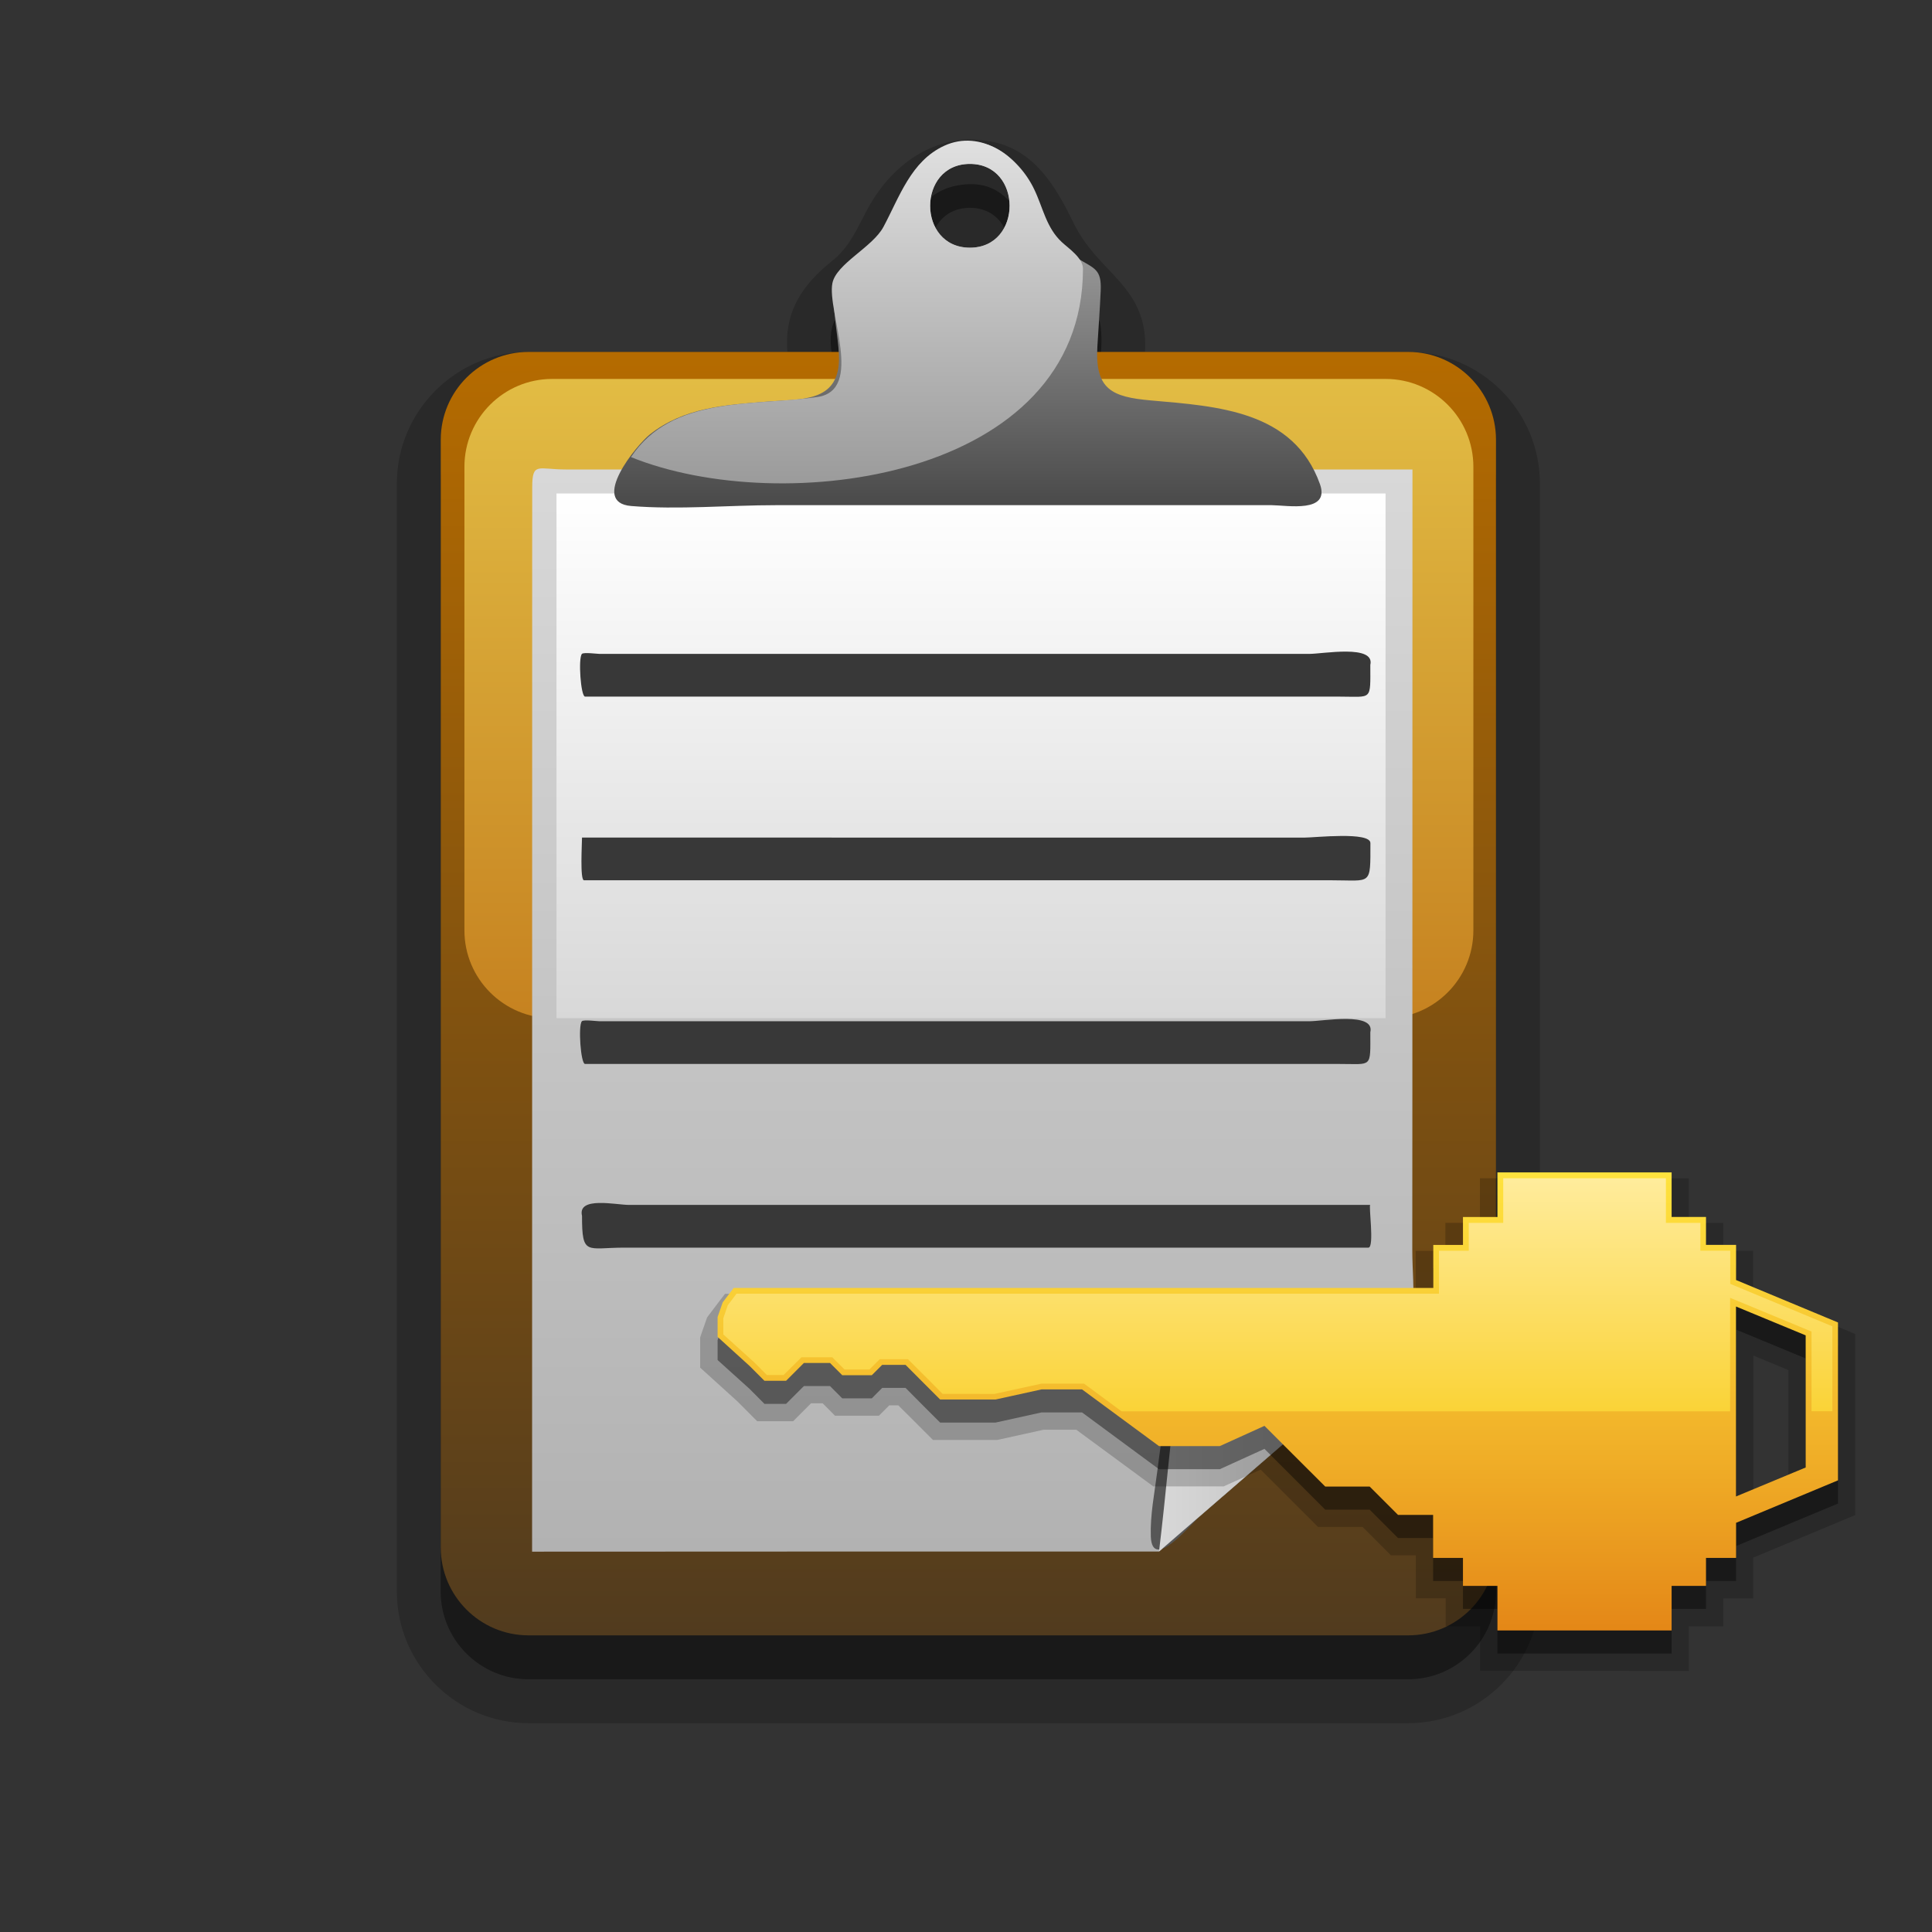 <?xml version="1.0" encoding="UTF-8"?>
<svg xmlns="http://www.w3.org/2000/svg" xmlns:xlink="http://www.w3.org/1999/xlink" contentScriptType="text/ecmascript" zoomAndPan="magnify" baseProfile="tiny" contentStyleType="text/css" version="1.1" width="44px" preserveAspectRatio="xMidYMid meet" viewBox="0 0 44 44" height="44px" x="0px" y="0px">
    <rect x="0" y="0" width="44" height="44" fill="#333333" stroke="none"/>
    <g>
        <g>
            <path fill="none" d="M 0.026 0.041 C 13.178 0.041 26.33 0.041 39.481 0.041 C 40.867 0.041 42.25 0.052 43.631 0.0 C 44.389 -0.028 44.026 3.03 44.026 3.596 C 44.026 6.9 44.026 10.204 44.026 13.509 C 44.026 20.151 44.026 26.792 44.026 33.432 C 44.026 36.682 44.026 39.93 44.026 43.18 C 44.026 43.686 44.19 44.034 43.619 44.076 C 43.233 44.103 42.847 44.075 42.461 44.053 C 40.965 43.965 39.44 44.043 37.94 44.043 C 31.399 44.043 24.856 44.043 18.314 44.043 C 15.028 44.043 11.742 44.043 8.456 44.043 C 5.812 44.043 3.07 44.272 0.437 44.076 C -0.152 44.03 0.028 43.64 0.028 43.126 C 0.028 42.329 0.028 41.533 0.028 40.736 C 0.028 39.008 0.028 37.286 0.028 35.56 C 0.028 32.243 0.028 28.921 0.028 25.607 C 0.026 17.085 0.026 8.563 0.026 0.041 "/>
            <path d="M 32.07 8.015 L 26.078 8.015 C 26.16 6.511 25.014 6.248 24.449 5.077 C 24.062 4.281 23.586 3.453 22.652 3.241 C 21.401 2.957 20.341 3.689 19.767 4.744 C 19.524 5.189 19.356 5.624 18.949 5.945 C 18.265 6.489 17.856 7.111 17.933 8.015 L 12.038 8.015 C 10.384 8.015 9.038 9.361 9.038 11.015 L 9.038 36.244 C 9.038 37.898 10.384 39.244 12.038 39.244 L 32.07 39.244 C 33.724 39.244 35.07 37.898 35.07 36.244 L 35.07 11.015 C 35.07 9.361 33.725 8.015 32.07 8.015 " fill-opacity="0.2"/>
            <path d="M 32.07 9.015 L 24.994 9.015 C 25.006 8.49 25.139 7.909 25.06 7.387 C 25.008 7.042 24.414 6.733 24.179 6.512 C 23.377 5.767 23.355 3.923 21.783 4.228 C 20.72 4.435 20.581 5.645 19.998 6.339 C 19.708 6.683 19.249 6.893 19.019 7.287 C 18.765 7.723 19.069 8.54 19.098 9.015 L 12.036 9.015 C 10.932 9.015 10.036 9.911 10.036 11.015 L 10.036 36.244 C 10.036 37.348 10.932 38.244 12.036 38.244 L 32.07 38.244 C 33.174 38.244 34.07 37.348 34.07 36.244 L 34.07 11.015 C 34.07 9.911 33.174 9.015 32.07 9.015 M 22.089 4.733 C 23.295 4.733 23.295 6.641 22.089 6.641 C 20.881 6.641 20.881 4.733 22.089 4.733 z " fill-opacity="0.4"/>
            <g>
                <linearGradient x1="134.055" gradientTransform="matrix(1 0 0 1 -112 -748)" y1="756.015" x2="134.055" gradientUnits="userSpaceOnUse" y2="785.244" xlink:type="simple" xlink:actuate="onLoad" id="SVGID_1_" xlink:show="other">
                    <stop stop-color="#b56b00" offset="0"/>
                    <stop stop-color="#513b1e" offset="1"/>
                </linearGradient>
                <path fill="url(#SVGID_1_)" d="M 34.07 35.244 C 34.07 36.348 33.174 37.244 32.07 37.244 L 12.038 37.244 C 10.934 37.244 10.038 36.348 10.038 35.244 L 10.038 10.015 C 10.038 8.911 10.934 8.015 12.038 8.015 L 32.07 8.015 C 33.174 8.015 34.07 8.911 34.07 10.015 L 34.07 35.244 z "/>
                <linearGradient x1="134.066" gradientTransform="matrix(1 0 0 1 -112 -748)" y1="756.63" x2="134.066" gradientUnits="userSpaceOnUse" y2="771.189" xlink:type="simple" xlink:actuate="onLoad" id="SVGID_2_" xlink:show="other">
                    <stop stop-color="#e2bc44" offset="0"/>
                    <stop stop-color="#c68220" offset="1"/>
                </linearGradient>
                <path fill="url(#SVGID_2_)" d="M 33.555 21.189 C 33.555 22.293 32.659 23.189 31.555 23.189 L 12.577 23.189 C 11.473 23.189 10.577 22.293 10.577 21.189 L 10.577 10.63 C 10.577 9.526 11.473 8.63 12.577 8.63 L 31.555 8.63 C 32.659 8.63 33.555 9.526 33.555 10.63 L 33.555 21.189 z "/>
                <linearGradient x1="538.156" gradientTransform="matrix(1 0 0 1 -516.004 -2245.012)" y1="2255.677" x2="538.156" gradientUnits="userSpaceOnUse" y2="2280.349" xlink:type="simple" xlink:actuate="onLoad" id="SVGID_3_" xlink:show="other">
                    <stop stop-color="#d8d8d8" offset="0"/>
                    <stop stop-color="#b2b2b2" offset="1"/>
                </linearGradient>
                <path fill="url(#SVGID_3_)" d="M 26.395 35.335 C 28.123 33.84 29.848 32.346 31.578 30.85 C 32.375 30.162 32.164 29.461 32.164 28.453 C 32.166 27.274 32.166 26.099 32.166 24.925 C 32.166 20.181 32.168 15.437 32.168 10.692 C 27.789 10.692 23.408 10.692 19.03 10.692 C 16.981 10.692 14.932 10.692 12.883 10.692 C 12.255 10.692 12.123 10.517 12.121 11.089 C 12.12 11.606 12.12 12.123 12.12 12.64 C 12.119 20.206 12.119 27.77 12.118 35.338 C 16.875 35.334 21.635 35.335 26.395 35.335 "/>
                <linearGradient x1="134.114" gradientTransform="matrix(1 0 0 1 -112 -748)" y1="759.239" x2="134.114" gradientUnits="userSpaceOnUse" y2="771.188" xlink:type="simple" xlink:actuate="onLoad" id="SVGID_4_" xlink:show="other">
                    <stop stop-color="#ffffff" offset="0"/>
                    <stop stop-color="#d8d8d8" offset="1"/>
                </linearGradient>
                <rect x="12.674" width="18.881" fill="url(#SVGID_4_)" y="11.239" height="11.948"/>
                <path fill="#565656" d="M 32.162 30.342 C 31.904 29.858 30.994 30.072 30.572 30.108 C 29.697 30.182 28.797 30.13 27.92 30.137 C 27.24 30.143 26.732 29.979 26.69 30.751 C 26.633 31.677 26.467 32.607 26.354 33.527 C 26.293 34.005 26.192 34.508 26.209 34.996 C 26.244 35.807 27.125 34.702 27.363 34.496 C 28.963 33.111 30.563 31.727 32.162 30.342 "/>
                <linearGradient x1="1279.014" gradientTransform="matrix(1 1.000000e-004 -1.000000e-004 1 -1252.579 -349.122)" y1="381.832" x2="1284.779" gradientUnits="userSpaceOnUse" y2="381.832" xlink:type="simple" xlink:actuate="onLoad" id="SVGID_5_" xlink:show="other">
                    <stop stop-color="#d8d8d8" offset="0"/>
                    <stop stop-color="#b2b2b2" offset="1"/>
                </linearGradient>
                <path fill="url(#SVGID_5_)" d="M 32.162 30.342 C 30.711 30.354 29.258 30.365 27.808 30.377 C 26.832 30.386 26.955 30.441 26.84 31.328 C 26.664 32.661 26.558 34.001 26.396 35.335 C 28.316 33.671 30.24 32.006 32.162 30.342 "/>
                <linearGradient x1="538.047" gradientTransform="matrix(1 0 0 1 -516.004 -2245.012)" y1="2248.225" x2="538.047" gradientUnits="userSpaceOnUse" y2="2256.561" xlink:type="simple" xlink:actuate="onLoad" id="SVGID_6_" xlink:show="other">
                    <stop stop-color="#bababa" offset="0"/>
                    <stop stop-color="#494949" offset="1"/>
                </linearGradient>
                <path fill="url(#SVGID_6_)" d="M 30.061 11.025 C 29.463 9.354 27.735 9.253 26.217 9.12 C 25.321 9.042 24.936 8.87 24.992 7.893 C 25.017 7.469 25.049 7.047 25.068 6.622 C 25.089 6.128 24.933 6.122 24.533 5.879 C 23.82 5.445 23.699 4.474 23.226 3.844 C 22.599 3.009 21.518 3.026 20.873 3.838 C 20.34 4.514 20.215 5.556 19.405 6.0 C 18.701 6.386 19.117 7.472 19.107 8.188 C 19.092 9.171 18.242 9.085 17.468 9.146 C 16.515 9.222 15.573 9.28 14.799 9.895 C 14.505 10.128 13.418 11.446 14.375 11.524 C 15.452 11.612 16.589 11.505 17.672 11.505 C 20.228 11.505 22.783 11.505 25.338 11.505 C 26.547 11.505 27.754 11.505 28.963 11.505 C 29.314 11.508 30.299 11.691 30.061 11.025 M 22.089 5.641 C 20.881 5.641 20.881 3.733 22.089 3.733 C 23.295 3.733 23.295 5.641 22.089 5.641 "/>
                <linearGradient x1="535.521" gradientTransform="matrix(1 0 0 1 -516.004 -2245.012)" y1="2248.203" x2="535.521" gradientUnits="userSpaceOnUse" y2="2256.009" xlink:type="simple" xlink:actuate="onLoad" id="SVGID_7_" xlink:show="other">
                    <stop stop-color="#e0e0e0" offset="0"/>
                    <stop stop-color="#9b9b9b" offset="1"/>
                </linearGradient>
                <path fill="url(#SVGID_7_)" d="M 24.664 6.121 C 24.664 5.873 24.336 5.658 24.18 5.512 C 23.826 5.182 23.756 4.732 23.553 4.311 C 23.199 3.568 22.342 2.934 21.503 3.32 C 20.746 3.669 20.483 4.49 20.119 5.169 C 19.87 5.632 19.044 6.006 18.957 6.451 C 18.832 7.09 19.685 8.884 18.618 9.041 C 17.156 9.256 15.312 8.996 14.37 10.41 C 17.806 11.803 24.664 10.918 24.664 6.121 M 22.089 3.733 C 23.295 3.733 23.295 5.641 22.089 5.641 C 20.881 5.641 20.881 3.733 22.089 3.733 "/>
            </g>
        </g>
        <g>
            <path fill="#383838" d="M 31.208 15.143 C 31.32 14.67 30.124 14.892 29.822 14.892 C 28.551 14.892 27.283 14.892 26.013 14.892 C 22.863 14.892 19.71 14.892 16.559 14.892 C 15.591 14.892 14.622 14.892 13.653 14.892 C 13.601 14.892 13.291 14.851 13.253 14.892 C 13.165 14.986 13.226 15.865 13.325 15.865 C 15.471 15.865 17.617 15.865 19.764 15.865 C 22.475 15.865 25.186 15.865 27.897 15.865 C 28.766 15.865 29.637 15.865 30.506 15.865 C 31.259 15.865 31.208 15.969 31.208 15.143 "/>
            <path fill="#383838" d="M 13.255 19.075 C 13.255 19.216 13.205 20.048 13.301 20.048 C 13.546 20.048 13.792 20.048 14.037 20.048 C 15.154 20.048 16.27 20.048 17.387 20.048 C 20.56 20.048 23.732 20.048 26.906 20.048 C 28.05 20.048 29.193 20.048 30.338 20.048 C 31.242 20.048 31.21 20.182 31.21 19.201 C 31.21 18.934 29.948 19.076 29.709 19.076 C 28.417 19.076 27.124 19.076 25.831 19.076 C 21.638 19.075 17.447 19.075 13.255 19.075 "/>
            <path fill="#383838" d="M 31.208 23.509 C 31.32 23.036 30.124 23.258 29.822 23.258 C 28.551 23.258 27.282 23.258 26.011 23.258 C 22.861 23.258 19.709 23.258 16.558 23.258 C 15.589 23.258 14.62 23.258 13.652 23.258 C 13.6 23.258 13.29 23.217 13.252 23.258 C 13.164 23.352 13.225 24.231 13.324 24.231 C 15.47 24.231 17.617 24.231 19.763 24.231 C 22.475 24.231 25.186 24.231 27.897 24.231 C 28.768 24.231 29.637 24.231 30.506 24.231 C 31.259 24.23 31.208 24.334 31.208 23.509 "/>
            <path fill="#383838" d="M 13.255 27.691 C 13.255 28.611 13.36 28.414 14.222 28.414 C 15.392 28.414 16.563 28.414 17.734 28.414 C 20.905 28.414 24.076 28.414 27.248 28.414 C 28.336 28.414 29.425 28.414 30.514 28.414 C 30.731 28.414 30.949 28.414 31.164 28.414 C 31.307 28.414 31.164 27.441 31.207 27.441 C 29.291 27.441 27.375 27.441 25.459 27.441 C 22.712 27.441 19.965 27.441 17.218 27.441 C 16.253 27.441 15.287 27.441 14.322 27.441 C 14.031 27.441 13.148 27.24 13.255 27.691 "/>
        </g>
    </g>
    <g>
        <path d="M 39.925 29.416 L 39.925 28.881 L 39.925 28.485 L 39.245 28.485 L 39.245 28.247 L 39.245 27.85 L 38.46 27.85 L 38.462 27.229 L 38.462 26.834 L 33.704 26.834 L 33.704 27.85 L 33.314 27.85 L 32.918 27.85 L 32.918 28.487 L 32.637 28.487 L 32.241 28.487 L 32.241 29.466 L 16.512 29.466 L 16.393 29.621 C 16.321 29.715 16.229 29.836 16.14 29.954 L 16.103 30.006 L 15.967 30.395 L 15.946 30.458 L 15.946 30.522 L 15.946 30.975 L 15.946 31.147 L 16.804 31.925 L 17.129 32.252 L 17.244 32.367 L 17.9 32.367 L 18.064 32.367 L 18.471 31.959 L 18.735 31.959 L 18.9 32.124 L 19.016 32.242 L 20.017 32.242 L 20.252 32.006 L 20.458 32.006 L 20.763 32.309 L 21.247 32.793 L 21.883 32.793 L 22.716 32.793 L 23.766 32.561 L 24.512 32.561 L 26.266 33.852 L 27.867 33.852 L 28.711 33.47 L 29.164 33.921 L 30.017 34.775 L 31.031 34.775 L 31.677 35.421 L 32.245 35.421 L 32.245 36.004 L 32.245 36.4 L 32.924 36.4 L 32.924 36.64 L 32.924 37.036 L 33.709 37.036 L 33.709 37.657 L 33.709 38.052 L 38.462 38.055 L 38.462 37.038 L 38.851 37.038 L 39.246 37.038 L 39.246 36.402 L 39.531 36.402 L 39.927 36.402 L 39.927 35.474 L 42.251 34.505 L 42.251 33.351 L 42.251 31.538 L 42.251 30.381 L 39.925 29.416 z M 39.93 34.016 L 39.93 30.872 L 40.731 31.203 L 40.731 31.683 L 40.731 33.2 L 40.731 33.683 L 39.93 34.016 z " fill-opacity="0.2"/>
        <path d="M 16.343 30.521 L 16.343 30.521 L 16.343 30.974 L 17.072 31.632 L 17.41 31.972 L 17.902 31.972 L 18.309 31.566 L 18.902 31.566 L 19.182 31.847 L 19.854 31.847 L 20.091 31.609 L 20.624 31.609 L 21.043 32.031 L 21.411 32.398 L 21.883 32.398 L 22.673 32.398 L 23.719 32.167 L 24.643 32.167 L 26.395 33.46 L 27.78 33.46 L 28.797 32.997 L 29.443 33.643 L 30.181 34.381 L 31.193 34.381 L 31.839 35.027 L 32.638 35.027 L 32.638 36.006 L 33.318 36.006 L 33.318 36.641 L 34.103 36.641 L 34.103 37.658 L 38.07 37.658 L 38.07 36.641 L 38.853 36.641 L 38.853 36.006 L 39.538 36.006 L 39.538 35.21 L 41.859 34.242 L 41.859 33.35 L 41.859 31.537 L 41.859 30.644 L 39.538 29.677 L 39.538 28.878 L 38.853 28.878 L 38.853 28.243 L 38.07 28.243 L 38.07 27.225 L 34.103 27.225 L 34.103 28.243 L 33.318 28.243 L 33.318 28.878 L 32.642 28.878 L 32.642 29.858 L 16.709 29.858 C 16.639 29.949 16.548 30.069 16.459 30.188 L 16.343 30.521 z M 39.536 34.607 L 39.536 30.28 L 41.123 30.937 L 41.123 31.683 L 41.123 33.201 L 41.123 33.948 L 39.536 34.607 z " fill-opacity="0.4"/>
        <linearGradient x1="297.102" gradientTransform="matrix(1 0 0 -1 -268.002 -1067.505)" y1="-1094.205" x2="297.102" gradientUnits="userSpaceOnUse" y2="-1104.637" xlink:type="simple" xlink:actuate="onLoad" id="SVGID_8_" xlink:show="other">
            <stop stop-color="#ffe23d" offset="0"/>
            <stop stop-color="#fad337" offset="0.224"/>
            <stop stop-color="#efab26" offset="0.654"/>
            <stop stop-color="#e48717" offset="1"/>
        </linearGradient>
        <path fill="url(#SVGID_8_)" d="M 16.343 29.995 L 16.343 29.995 L 16.343 30.447 L 17.072 31.109 L 17.41 31.447 L 17.902 31.447 L 18.309 31.04 L 18.902 31.04 L 19.182 31.32 L 19.854 31.32 L 20.091 31.084 L 20.624 31.084 L 21.043 31.505 L 21.411 31.873 L 21.883 31.873 L 22.673 31.873 L 23.719 31.643 L 24.643 31.643 L 26.395 32.934 L 27.78 32.934 L 28.797 32.473 L 29.443 33.119 L 30.181 33.855 L 31.193 33.855 L 31.839 34.501 L 32.638 34.501 L 32.638 35.48 L 33.318 35.48 L 33.318 36.117 L 34.103 36.117 L 34.103 37.132 L 38.07 37.132 L 38.07 36.117 L 38.853 36.117 L 38.853 35.48 L 39.538 35.48 L 39.538 34.681 L 41.859 33.714 L 41.859 32.822 L 41.859 31.01 L 41.859 30.118 L 39.538 29.152 L 39.538 28.351 L 38.853 28.351 L 38.853 27.715 L 38.07 27.715 L 38.07 26.7 L 34.103 26.7 L 34.103 27.716 L 33.318 27.716 L 33.318 28.352 L 32.642 28.352 L 32.642 29.332 L 16.709 29.332 C 16.639 29.422 16.548 29.543 16.459 29.661 L 16.343 29.995 z M 39.536 34.081 L 39.536 29.755 L 41.123 30.412 L 41.123 31.158 L 41.123 32.675 L 41.123 33.421 L 39.536 34.081 z "/>
        <linearGradient x1="297.103" gradientTransform="matrix(1 0 0 -1 -268.002 -1067.505)" y1="-1094.339" x2="297.103" gradientUnits="userSpaceOnUse" y2="-1099.646" xlink:type="simple" xlink:actuate="onLoad" id="SVGID_9_" xlink:show="other">
            <stop stop-color="#ffec9c" offset="0"/>
            <stop stop-color="#fad337" offset="1"/>
        </linearGradient>
        <path fill="url(#SVGID_9_)" d="M 39.402 29.557 L 41.256 30.325 L 41.256 31.161 L 41.256 32.14 L 41.731 32.14 L 41.731 31.01 L 41.731 30.206 L 39.405 29.239 L 39.405 29.152 L 39.405 28.484 L 38.725 28.484 L 38.725 28.353 L 38.725 27.85 L 37.94 27.85 L 37.94 26.834 L 34.235 26.834 L 34.235 27.85 L 34.102 27.85 L 33.45 27.85 L 33.45 28.485 L 33.318 28.485 L 32.771 28.485 L 32.771 29.464 L 16.773 29.464 C 16.713 29.543 16.644 29.635 16.574 29.727 L 16.473 30.022 L 16.473 30.391 L 17.164 31.014 L 17.465 31.315 L 17.846 31.315 L 18.253 30.911 L 18.308 30.911 L 18.956 30.911 L 18.993 30.95 L 19.235 31.19 L 19.8 31.19 L 20.035 30.955 L 20.09 30.955 L 20.678 30.955 L 21.136 31.412 L 21.466 31.744 L 21.884 31.744 L 22.647 31.746 L 23.721 31.511 L 24.688 31.511 L 25.542 32.142 L 39.402 32.142 L 39.402 29.557 L 39.402 29.557 z "/>
    </g>
</svg>
